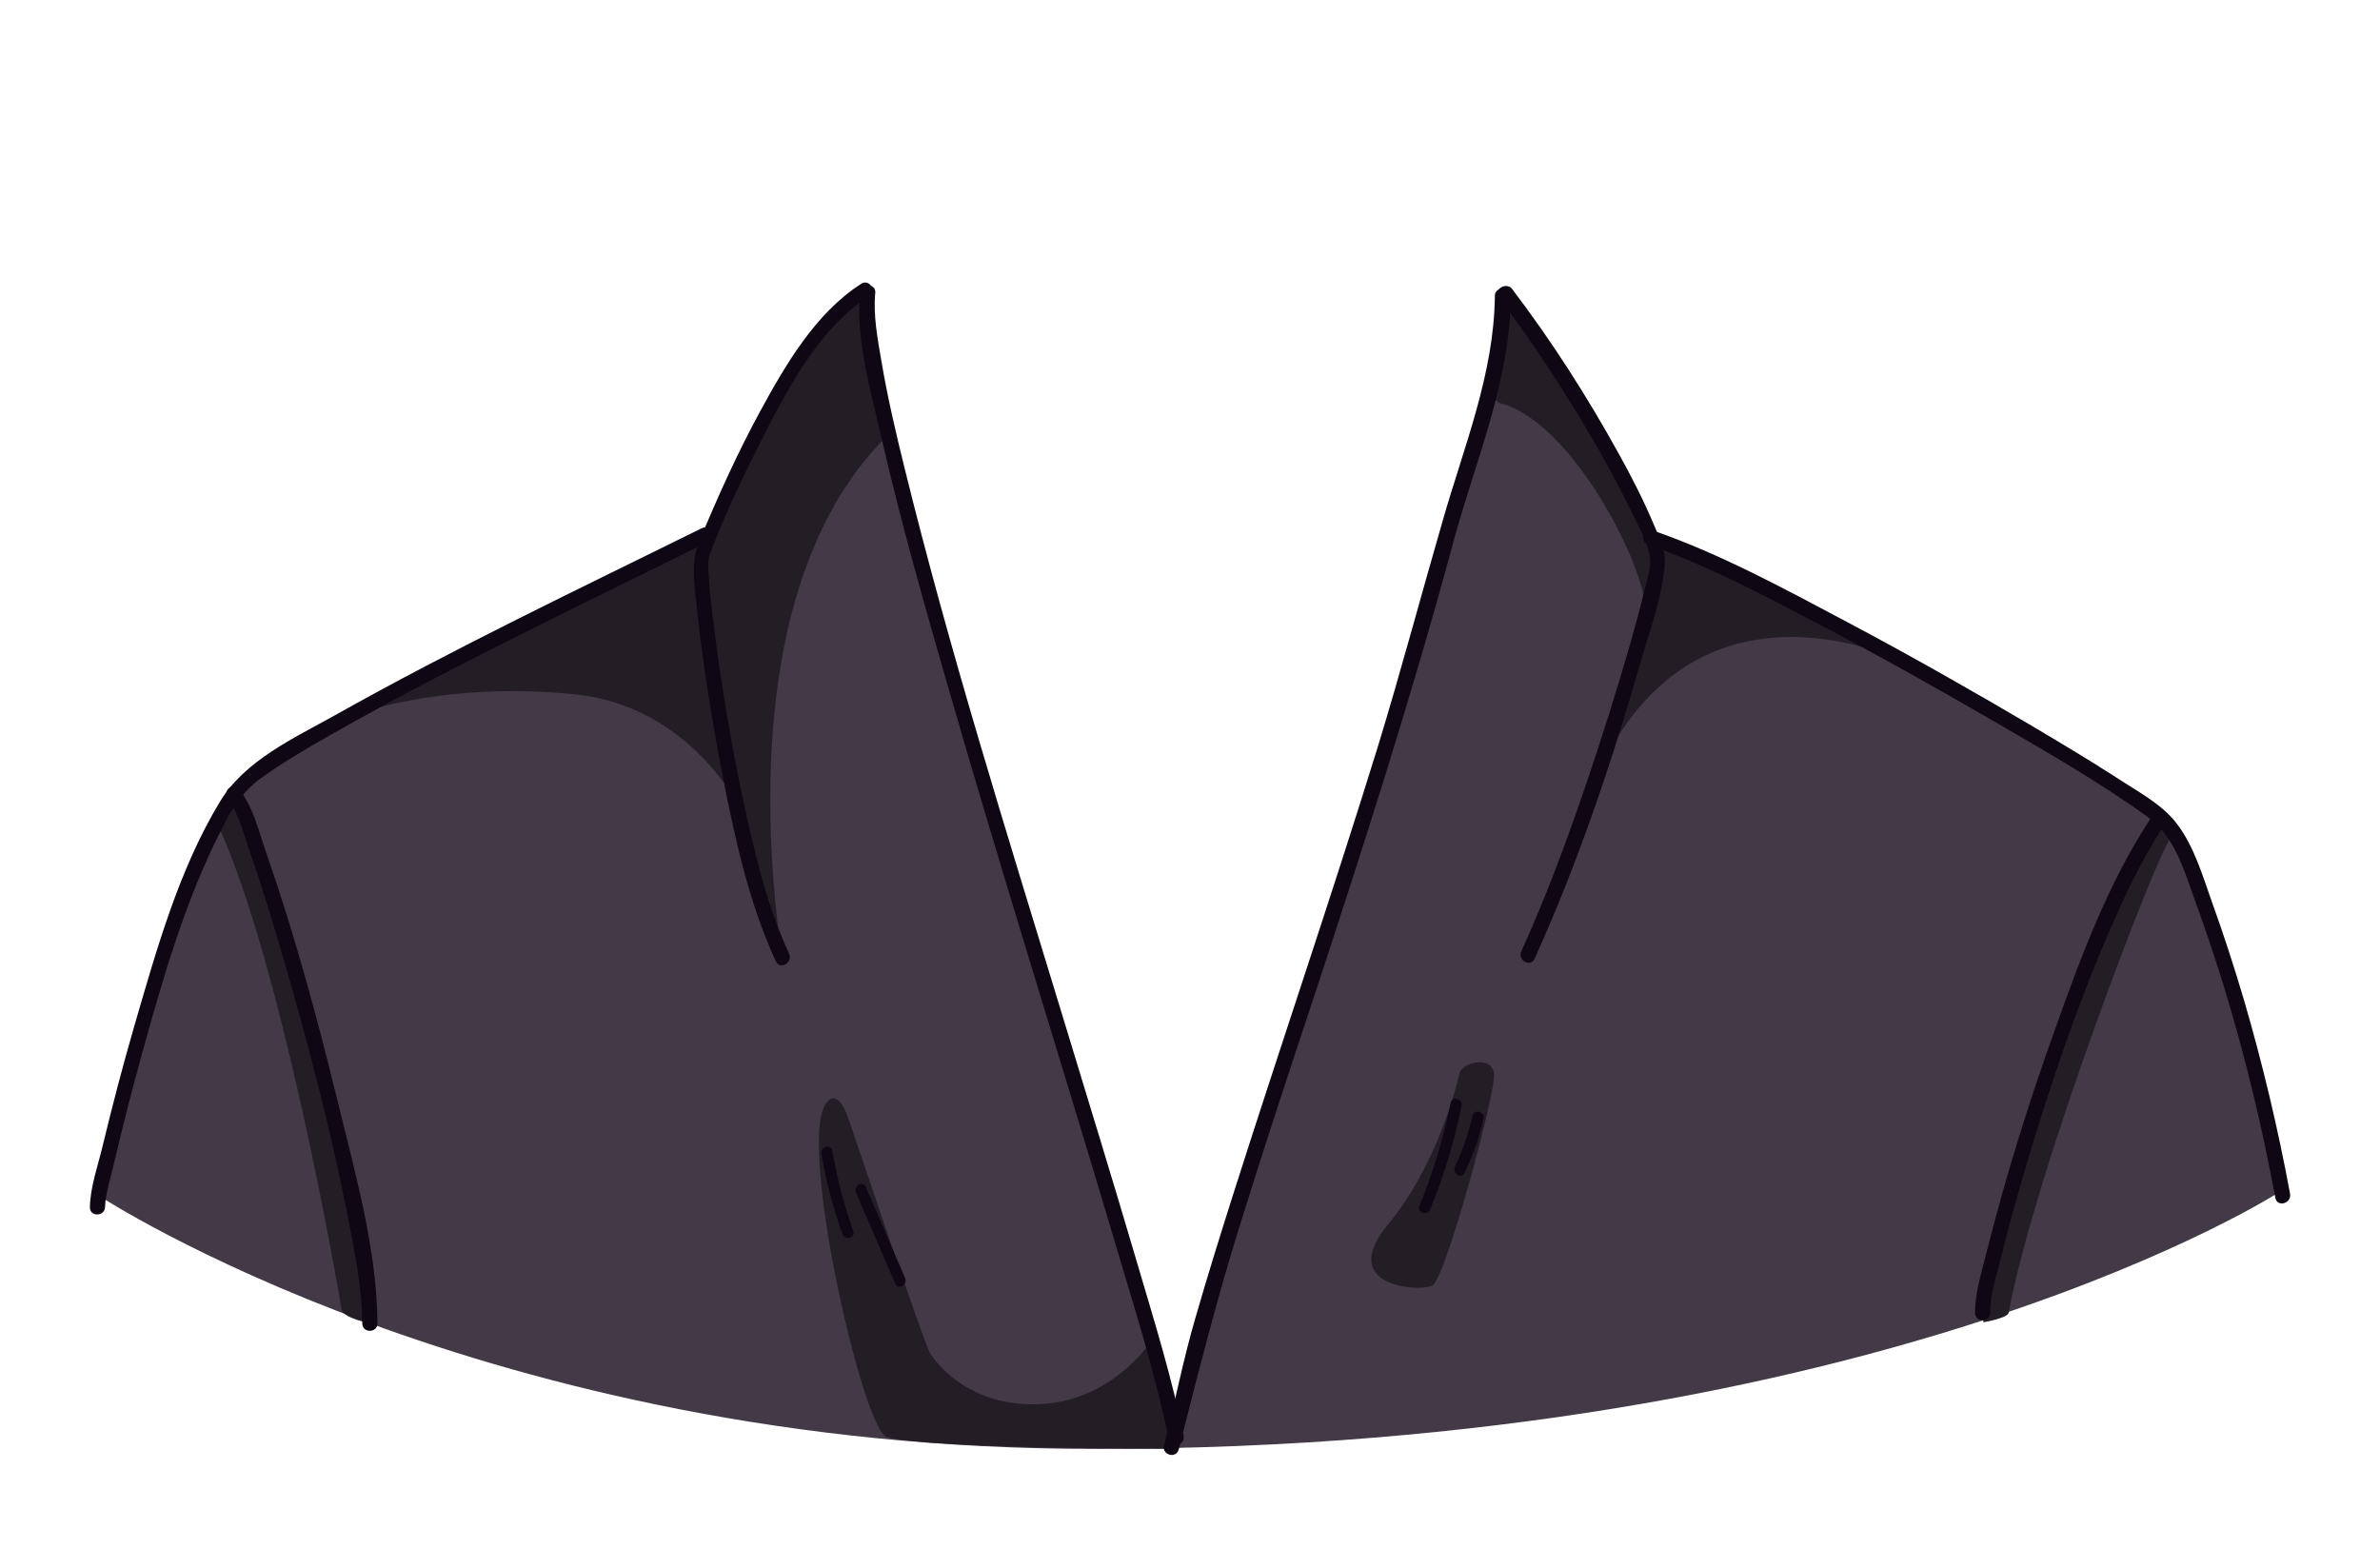 <?xml version="1.0" encoding="utf-8"?>
<!-- Generator: Adobe Illustrator 19.2.0, SVG Export Plug-In . SVG Version: 6.00 Build 0)  -->
<svg version="1.1" id="Layer_1" xmlns="http://www.w3.org/2000/svg" xmlns:xlink="http://www.w3.org/1999/xlink" x="0px" y="0px"
	 viewBox="0 0 630 410" style="enable-background:new 0 0 630 410;" xml:space="preserve">
<style type="text/css">
	.st0{fill:#433947;}
	.st1{fill:#231e26;}
	.st2{fill:#0f0814;}
</style>
<g>
	<g>
		<path class="st0" d="M26.2,316.5c0.2-2,5.3-22.8,5.3-22.8s11.3-38.9,11.5-40c0.2-1.2,4.7-15.5,5.4-17.2s6.8-13.2,6.8-13.2
			l6.5-13.1l16.9-12.7l9.5-5.5l33.2-17.8l14.8-7.5l51.9-25l8.6-19.2l10.1-19L221,82.8l8.6-5.3l1.3,18.7l4.2,18l11.1,43l4.4,15.9
			l14.2,48.3l10.6,34.9l13.5,44.2l21.8,76.6l29.8-96.5l11.7-37.1l10.5-31.6l11.1-39.8l7.1-23.1l3.4-12.5l6.3-20.2l4.5-16.8l3.3-21.8
			l6.6,9l18.5,27.8l14,27.6l15.7,6.9l7.3,3.4l16.6,8.3l8.8,4.6l9.3,5l13.3,7.3l35.2,20.4l7.9,4.8l21.9,15l6.1,11.5l6.7,18.4
			c0,0,3.9,12.1,4.1,12.8s4.6,16,4.6,16l8.9,38.7c0,0-104.8,68.3-314.2,68.3C128.2,383.7,26.2,316.5,26.2,316.5z"/>
	</g>
	<g>
		<path class="st1" d="M152.4,183.8c-36.9-3.8-60.9,6.2-60.9,6.2l37.6-19.8l40.2-21.2l17.5-7.4l-0.4,11.8l9.9,61.1
			C196.2,214.5,183,187,152.4,183.8z"/>
		<path class="st1" d="M62.5,211.2c0,0-5.7,5.2-4.8,7.2c16.6,36.1,31.1,118.4,32.7,128.1c0.4,2.5,7.5,3.7,7.5,3.7l-0.6-8.6
			l-9.2-43.3L79.5,262L71,233.6L62.5,211.2z"/>
		<path class="st1" d="M304.8,354.8c0,0-9.7,15.5-28.6,16.8c-18.8,1.3-28.1-10.3-29.9-13.3c-1.9-3-19.5-56-21.9-62.7
			c-2.4-6.7-5.3-5.8-6.7-1.5c-5,15.4,11.1,84.8,17.1,86.3c12.2,3.1,73.8,3.1,73.8,3.1l1.9-6.6L304.8,354.8z"/>
		<path class="st1" d="M229.6,78l1.5,18.6l3.8,18.7c-43.3,42.6-28.6,129.3-28.6,133.7c0,4.4-10.6-31.1-10.6-31.1l-8.6-57.3V142
			l8.3-18.2L215,88.9L227,78H229.6z"/>
		<path class="st1" d="M367.5,324c12.9-15.6,18.1-36.6,18.8-39.8c0.7-3.2,8.7-4.8,9.2,0s-12.9,54.5-16.4,56.1
			C375.6,342,353.7,340.6,367.5,324z"/>
		<path class="st1" d="M422.1,206.8c24.5-56.7,76.5-34.8,84.7-30.2C515,181.2,470,157,470,157l-31-13.9v7.9
			C439,151,416.3,220.2,422.1,206.8z"/>
		<path class="st1" d="M397.7,78.3c0,0-7.3,26.6-0.3,28.5c18.9,5.1,38.1,43.2,38.1,54.3s2.7-13.3,2.7-13.3l-5.7-15.7L420.5,110
			L405,86.7L397.7,78.3z"/>
		<path class="st1" d="M571,217.8l-6.8,11.7l-15.1,34.8l-14.3,42.8l-9.8,35.6v7.3c0,0,6.4-1.1,6.7-2.5c6.8-37.1,39.8-123,42.8-125.4
			C577.5,219.7,571,217.8,571,217.8z"/>
	</g>
	<g>
		<g>
			<path class="st2" d="M395.7,78.3c-0.2,20.7-8.2,39.9-13.8,59.5c-5.8,20-11.1,40-17.2,59.9c-12.2,39.5-25.6,78.6-38.1,117.9
				c-3.5,11-6.9,21.9-10.1,33c-3.3,11.2-5.5,22.7-8.4,34c-0.6,2.5,3.2,3.6,3.9,1.1c5.1-20.1,10.1-39.9,16.3-59.7
				c6.2-19.9,12.7-39.7,19.3-59.5c13.2-40.1,26.1-80.2,37.1-121c5.8-21.5,15.1-42.5,15.2-65.1C399.7,75.8,395.7,75.8,395.7,78.3
				L395.7,78.3z"/>
		</g>
		<g>
			<path class="st2" d="M227.6,77.5c-1.1,12.8,3.1,26.8,5.9,39.1c5.1,22.1,11.3,43.9,17.6,65.7c14.1,49,29.5,97.6,44,146.4
				c5.1,17.3,10.7,34.7,14.3,52.4c0.5,2.5,4.4,1.5,3.9-1.1c-3-15-7.6-29.8-11.9-44.4c-6.7-22.8-13.7-45.5-20.6-68.2
				c-14.5-47.6-29.5-95.3-41.4-143.7c-2.3-9.3-4.5-18.7-6.1-28.2c-1-5.9-2.2-12.1-1.6-18.1C231.8,74.9,227.8,74.9,227.6,77.5
				L227.6,77.5z"/>
		</g>
		<g>
			<path class="st2" d="M228,75.1c-12.1,7.7-20.1,21.5-26.8,33.8c-6.1,11.2-11.3,22.8-16.2,34.6c-2.3,5.6-1.1,11.8-0.5,17.9
				c1.6,14.6,3.9,29.1,6.7,43.5c3.3,16.8,7,34.1,14.2,49.6c1.1,2.3,4.5,0.3,3.5-2c-6-13-9.3-27.3-12.3-41.3
				c-3.1-14.7-5.6-29.5-7.5-44.4c-0.6-4.9-1.2-9.7-1.5-14.6c-0.2-2.5-0.2-4.2,0.3-5.5c3.7-9.9,8.3-19.5,13-28.9
				c7-13.8,15.5-30.6,29-39.3C232.2,77.2,230.2,73.7,228,75.1L228,75.1z"/>
		</g>
		<g>
			<path class="st2" d="M396.7,78.7c8.9,11.7,16.9,24,24.3,36.6c3.6,6.1,7,12.3,10.1,18.6c2,4.1,5.4,10.2,5.7,14.1
				c0.2,2.5-0.8,5.4-1.4,7.8c-1.1,4.7-2.4,9.4-3.7,14c-3.6,12.6-7.6,25.2-11.8,37.6c-5.1,15-10.6,29.9-17.2,44.4
				c-1.1,2.3,2.4,4.4,3.5,2c11.7-25.8,20.8-53.1,28.6-80.3c2.3-7.8,5.4-16.3,5.9-24.5c0.2-3.5-1.6-6.9-2.9-10.1
				c-2.7-6.4-5.9-12.7-9.3-18.8c-8.4-15.2-17.8-29.9-28.3-43.7C398.7,74.6,395.2,76.6,396.7,78.7L396.7,78.7z"/>
		</g>
		<g>
			<path class="st2" d="M185.8,139.8c-32.6,16.1-65.4,31.7-97.1,49.5c-10.9,6.1-24,12-30.6,23.1c-10.8,17.9-16.7,39.1-22.5,59
				c-3.1,10.7-5.9,21.4-8.5,32.2c-1.2,5-3.2,10.6-3.3,15.9c-0.1,2.6,3.9,2.6,4,0c0.1-3.5,1.7-8.6,2.6-12.5c2.1-9,4.4-17.9,6.8-26.7
				c5.7-20.6,11.7-41.8,21.5-60.9c2.7-5.3,5.4-9.8,10.2-13.3c5.8-4.2,12.1-7.9,18.3-11.4c17.7-10.1,35.9-19.4,54.1-28.5
				c15.4-7.7,30.9-15.2,46.4-22.9C190.1,142.2,188.1,138.7,185.8,139.8L185.8,139.8z"/>
		</g>
		<g>
			<path class="st2" d="M60.3,211.6c2.8,3.3,4.4,9.8,5.9,14.1c3.3,9.4,6.2,19,9,28.6c6.5,22.4,12.4,45,16.9,67.9
				c1.8,9.2,3.7,18.7,3.8,28.1c0,2.6,4,2.6,4,0c-0.1-19.6-5.9-39.8-10.5-58.7c-5.4-22.1-11.4-44.3-18.9-65.8
				c-1.9-5.4-3.5-12.5-7.3-17C61.5,206.8,58.7,209.6,60.3,211.6L60.3,211.6z"/>
		</g>
		<g>
			<path class="st2" d="M436.3,144.2c15.8,5.5,30.6,13.4,45.3,21.1c15.5,8.1,30.8,16.7,46,25.5c13.9,8.1,28,16.1,41,25.5
				c7,5.1,9.5,13.9,12.3,21.7c2.8,7.7,5.4,15.4,7.8,23.2c5.6,18.3,10.1,37,13.6,55.9c0.5,2.5,4.3,1.5,3.9-1.1
				c-3.2-17.3-7.3-34.5-12.2-51.3c-2.6-8.8-5.4-17.4-8.5-26c-2.5-7-4.7-14.7-9.3-20.7c-4-5.3-10.9-8.8-16.3-12.4
				c-7.3-4.7-14.7-9.1-22.1-13.5c-15.8-9.3-31.8-18.4-48-27c-17-9-34.1-18.4-52.3-24.7C434.9,139.5,433.9,143.4,436.3,144.2
				L436.3,144.2z"/>
		</g>
		<g>
			<path class="st2" d="M569.3,216.6c-11.2,17-18.5,36.7-25.3,55.8c-6.9,19.2-13,38.7-18,58.5c-1.3,5.3-3.2,11.1-3.2,16.6
				c0,2.6,4,2.6,4,0c0-4.5,1.5-9.2,2.6-13.5c2-8.4,4.4-16.7,6.8-25c6.3-21.2,13.4-42.3,22.2-62.6c4.1-9.5,8.6-19,14.3-27.7
				C574.2,216.5,570.7,214.5,569.3,216.6L569.3,216.6z"/>
		</g>
		<g>
			<path class="st2" d="M226.6,315.7c3.5,8,6.9,16.1,10.4,24.1c0.8,1.8,3.3,0.2,2.6-1.5c-3.5-8-6.9-16.1-10.4-24.1
				C228.4,312.4,225.8,313.9,226.6,315.7L226.6,315.7z"/>
		</g>
		<g>
			<path class="st2" d="M217.4,305.4c1.3,7.3,3.1,14.3,5.6,21.3c0.6,1.8,3.5,1,2.9-0.8c-2.5-6.9-4.3-14-5.6-21.3
				C220,302.7,217.1,303.5,217.4,305.4L217.4,305.4z"/>
		</g>
		<g>
			<path class="st2" d="M384,291.9c-1.9,9.4-4.7,18.5-8.3,27.4c-0.7,1.8,2.2,2.6,2.9,0.8c3.6-8.9,6.4-18,8.3-27.4
				C387.3,290.8,384.4,290,384,291.9L384,291.9z"/>
		</g>
		<g>
			<path class="st2" d="M389.8,295.3c-1.1,4.7-2.6,9.2-4.7,13.6c-0.8,1.7,1.8,3.3,2.6,1.5c2.2-4.6,3.9-9.3,5-14.3
				C393.1,294.2,390.2,293.4,389.8,295.3L389.8,295.3z"/>
		</g>
	</g>
</g>
</svg>
